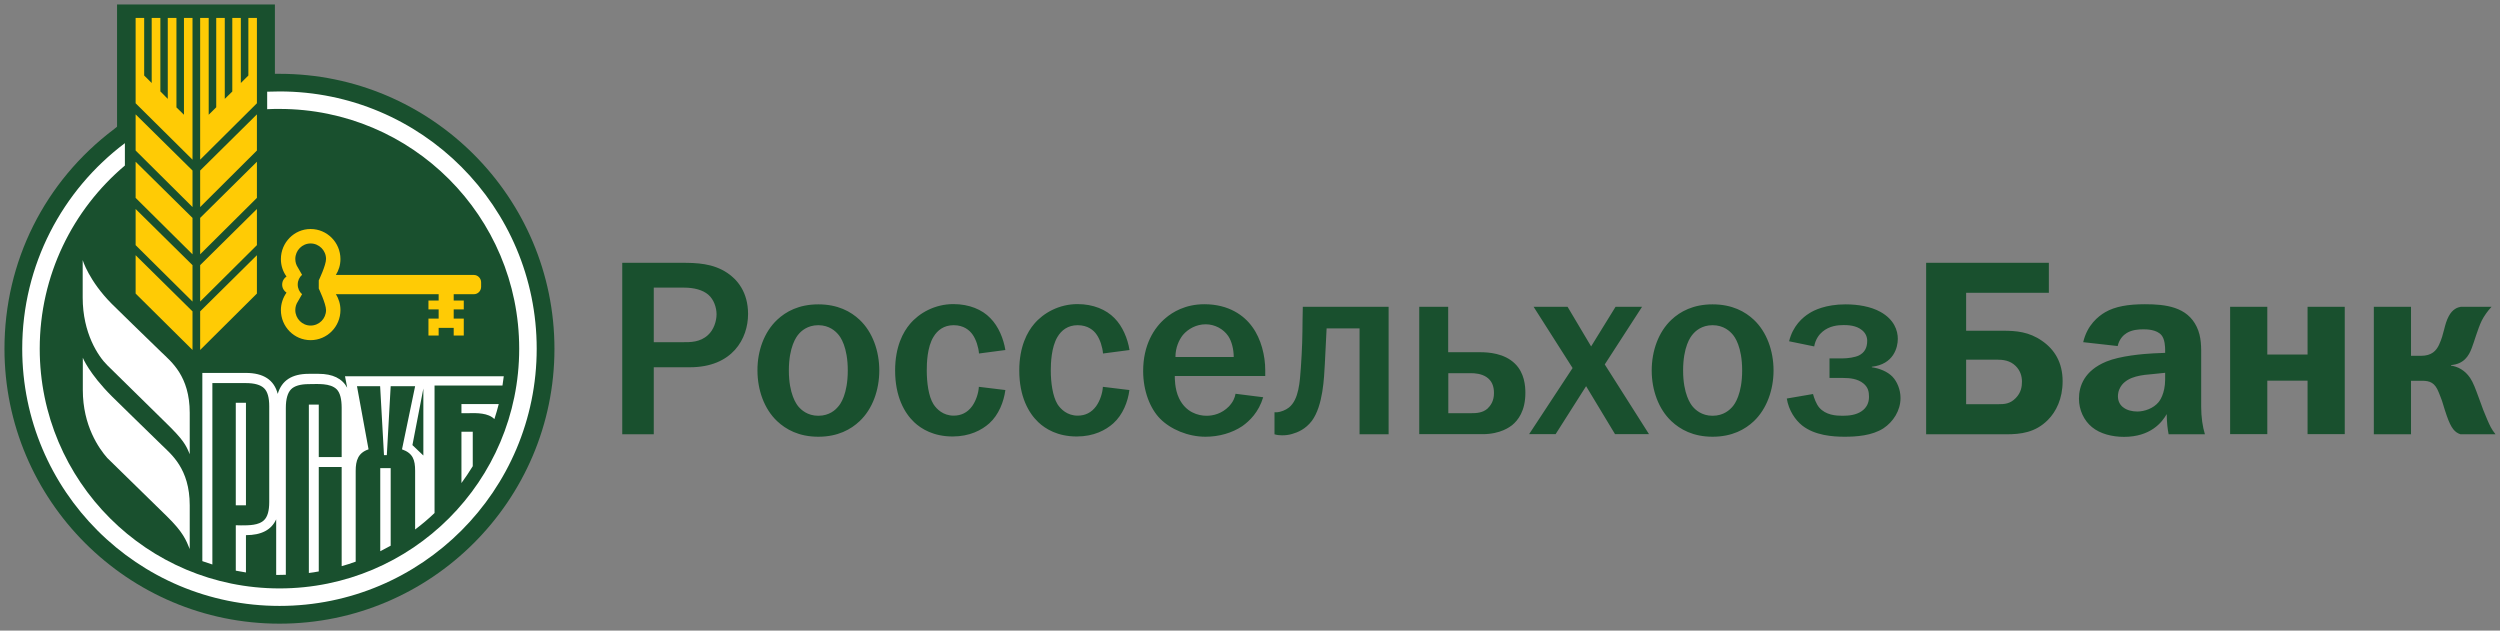 <svg width="559" height="141" viewBox="0 0 559 141" fill="none" xmlns="http://www.w3.org/2000/svg">
<rect x="0" y="0" width="559" height="141" fill="#808080" stroke="none"/>
<path d="M152.454 58.763C155.762 58.763 159.444 58.877 162.637 61.035C164.766 62.444 167.268 65.235 167.268 70.211C167.268 75.677 163.817 82.12 154.237 82.12H146.183V97.108H139.135V58.763H152.454V58.763ZM152.742 76.511C154.295 76.511 156.539 76.569 158.322 74.9C159.559 73.778 160.221 71.88 160.221 70.269C160.221 68.773 159.617 66.961 158.38 65.897C157.143 64.832 155.187 64.314 153 64.314H146.183V76.511H152.742V76.511ZM173.77 71.506C175.726 69.665 178.632 68.054 182.975 68.054C187.348 68.054 190.253 69.665 192.209 71.506C195.114 74.239 196.61 78.496 196.61 82.84C196.61 87.183 195.114 91.441 192.209 94.174C190.253 96.015 187.348 97.654 182.975 97.654C178.632 97.654 175.726 96.015 173.77 94.174C170.865 91.441 169.369 87.183 169.369 82.84C169.34 78.467 170.865 74.239 173.77 71.506V71.506ZM178.516 90.894C179.12 91.613 180.53 92.965 182.975 92.965C185.449 92.965 186.83 91.642 187.434 90.894C187.894 90.405 189.563 88.162 189.563 82.84C189.563 77.518 187.894 75.303 187.434 74.785C186.83 74.066 185.42 72.714 182.975 72.714C180.53 72.714 179.12 74.037 178.516 74.785C178.085 75.303 176.388 77.518 176.388 82.84C176.388 88.133 178.085 90.376 178.516 90.894ZM218.904 79.043C218.789 77.604 218.242 75.907 217.494 74.843C216.804 73.836 215.481 72.714 213.237 72.714C211.051 72.714 209.612 73.836 208.721 75.332C207.311 77.633 207.225 81.2 207.225 82.84C207.225 85.457 207.599 88.593 208.721 90.376C209.44 91.498 210.907 92.937 213.237 92.937C214.905 92.937 216.315 92.275 217.379 90.808C218.213 89.629 218.789 87.96 218.875 86.493L224.801 87.212C224.456 89.83 223.305 92.764 221.234 94.634C219.508 96.187 216.804 97.597 213.007 97.597C208.778 97.597 206.017 95.928 204.406 94.404C202.219 92.332 200.148 88.65 200.148 82.84C200.148 77.431 201.989 74.181 203.456 72.455C205.527 69.981 209.037 67.996 213.179 67.996C216.718 67.996 219.623 69.233 221.435 71.132C223.276 72.973 224.398 75.763 224.801 78.266L218.904 79.043V79.043ZM246.635 79.043C246.52 77.604 245.973 75.907 245.225 74.843C244.564 73.836 243.211 72.714 240.968 72.714C238.782 72.714 237.343 73.836 236.452 75.332C235.071 77.633 234.956 81.2 234.956 82.84C234.956 85.457 235.358 88.593 236.452 90.376C237.171 91.498 238.638 92.937 240.968 92.937C242.636 92.937 244.046 92.275 245.11 90.808C245.944 89.629 246.52 87.96 246.606 86.493L252.532 87.212C252.215 89.83 251.036 92.764 248.965 94.634C247.239 96.187 244.564 97.597 240.766 97.597C236.509 97.597 233.776 95.928 232.165 94.404C229.979 92.332 227.908 88.65 227.908 82.84C227.908 77.431 229.749 74.181 231.216 72.455C233.287 69.981 236.797 67.996 240.939 67.996C244.449 67.996 247.354 69.233 249.195 71.132C251.036 72.973 252.158 75.763 252.56 78.266L246.635 79.043V79.043ZM282.449 88.823C281.443 92.16 279.428 94.116 277.76 95.296C275.516 96.791 272.611 97.654 269.533 97.654C265.678 97.654 261.766 96.015 259.407 93.627C257.221 91.412 255.61 87.528 255.61 82.955C255.61 77.144 258.026 73.289 260.644 71.103C262.168 69.809 265.016 68.025 269.302 68.025C274.739 68.025 278.191 70.528 280.032 73.117C281.988 75.792 282.908 79.532 282.908 82.782V84.077H262.686C262.686 84.393 262.629 86.982 263.636 89.053C265.132 92.189 267.893 92.965 269.792 92.965C271.287 92.965 273.186 92.505 274.768 90.894C275.717 89.887 276.12 88.938 276.264 88.046L282.449 88.823V88.823ZM275.861 79.819C275.861 78.208 275.459 76.367 274.624 75.13C273.56 73.577 271.661 72.512 269.59 72.512C267.462 72.512 265.62 73.577 264.498 74.9C263.607 76.022 262.83 77.748 262.83 79.819H275.861V79.819ZM310.494 68.6V97.108H303.996V73.433H296.629C296.459 77.288 296.343 78.841 296.228 81.488C296.055 84.45 295.853 90.693 293.323 94.116C291.913 95.957 290.185 96.676 288.951 97.021C288.23 97.251 287.454 97.338 286.649 97.338C286.101 97.338 285.527 97.28 284.979 97.108V92.189H285.527C286.361 92.131 287.483 91.7 288.201 91.124C290.445 89.341 290.647 85.314 290.878 82.12C291.166 77.921 291.224 75.418 291.25 71.621L291.307 68.6H310.494V68.6ZM323.815 78.755H330.977C332.817 78.755 336.385 78.985 338.744 81.315C340.873 83.386 341.075 86.292 341.075 87.845C341.075 91.93 339.405 94.001 338.11 95.065C337.651 95.411 335.551 97.079 331.525 97.079H317.342V68.6H323.815V78.755V78.755ZM323.815 92.39H328.906C330.143 92.39 331.467 92.332 332.589 91.383C333.249 90.75 334.054 89.715 334.054 87.903C334.054 86.349 333.596 85.112 332.329 84.278C331.207 83.559 329.797 83.444 328.934 83.444H323.843V92.39H323.815V92.39ZM350.51 68.6L355.774 77.46L361.24 68.6H367.164L358.823 81.488L368.719 97.079H361.124L354.652 86.349L347.833 97.079H341.908L351.632 82.293L342.915 68.6H350.51V68.6ZM373.724 71.506C375.679 69.665 378.587 68.054 382.928 68.054C387.3 68.054 390.208 69.665 392.164 71.506C395.068 74.239 396.565 78.496 396.565 82.84C396.565 87.183 395.039 91.441 392.164 94.174C390.208 96.015 387.3 97.654 382.928 97.654C378.587 97.654 375.679 96.015 373.724 94.174C370.819 91.441 369.322 87.183 369.322 82.84C369.322 78.467 370.819 74.239 373.724 71.506ZM378.471 90.894C379.074 91.613 380.485 92.965 382.928 92.965C385.403 92.965 386.784 91.642 387.416 90.894C387.848 90.405 389.545 88.162 389.545 82.84C389.545 77.518 387.877 75.303 387.416 74.785C386.813 74.066 385.403 72.714 382.928 72.714C380.485 72.714 379.074 74.037 378.471 74.785C378.01 75.303 376.343 77.518 376.343 82.84C376.343 88.133 378.039 90.376 378.471 90.894ZM400.044 76.31C400.88 72.858 403.064 70.959 404.618 70.01C405.567 69.406 408.187 68.054 412.672 68.054C415.464 68.054 418.311 68.543 420.439 69.722C423.575 71.448 424.351 73.951 424.351 75.763C424.351 77.719 423.402 81.459 418.542 82.005V82.12C420.209 82.351 422.052 83.07 423.174 84.249C424.181 85.314 424.956 87.097 424.956 88.996C424.956 91.844 423.286 94.346 421.158 95.756C418.599 97.424 415.06 97.654 412.444 97.654C409.796 97.654 405.798 97.367 402.98 95.152C401.425 93.915 399.957 91.786 399.527 89.111L405.394 88.104C405.625 88.996 406.115 90.348 406.776 91.124C408.244 92.822 410.514 92.965 411.982 92.965C413.451 92.965 415.002 92.793 416.24 91.959C417.362 91.182 417.91 90.117 417.91 88.708C417.91 87.529 417.679 86.579 416.672 85.745C415.377 84.681 413.652 84.508 412.04 84.508H409.078V80.136H412.04C413.162 80.136 414.772 79.906 415.666 79.474C416.846 78.87 417.506 77.863 417.506 76.224C417.506 75.332 417.16 74.469 416.326 73.807C415.031 72.743 413.191 72.685 412.242 72.685C410.947 72.685 409.049 72.858 407.494 74.181C406.834 74.728 405.942 75.792 405.654 77.46L400.044 76.31V76.31ZM458.124 65.465H439.627V73.951H447.853C450.818 73.951 453.665 74.181 456.57 76.195C459.419 78.151 461.202 81.056 461.202 85.256C461.202 89.168 459.734 92.074 457.894 93.915C455.104 96.705 451.911 97.108 448.574 97.108H430.682V58.763H458.124V65.465ZM439.627 90.376H446.846C448.199 90.376 449.436 90.319 450.703 89.024C451.94 87.787 452.11 86.407 452.11 85.342C452.11 84.134 451.767 82.897 450.703 81.833C449.436 80.567 447.795 80.423 446.618 80.423H439.627V90.376V90.376ZM465.805 76.511C466.697 72.656 469.198 70.7 470.723 69.809C472.939 68.514 475.901 68.025 479.613 68.025C484.3 68.025 489.048 68.629 491.177 73.059C492.299 75.361 492.183 77.806 492.183 79.934V90.952C492.183 93.253 492.498 95.382 493.017 97.108H484.906C484.675 95.986 484.502 94.49 484.473 92.591C483.409 94.49 480.819 97.683 474.923 97.683C472.304 97.683 469.601 97.021 467.761 95.497C465.976 94.03 464.854 91.7 464.854 89.139C464.854 86.292 466.091 82.868 470.954 80.855C474.09 79.56 479.181 79.129 481.453 79.014L484.127 78.899V78.294C484.127 77.518 484.07 75.849 483.294 74.929C482.229 73.692 480.101 73.635 479.267 73.635C478.116 73.635 476.706 73.75 475.526 74.469C474.808 74.9 473.859 75.821 473.513 77.374L465.805 76.511V76.511ZM481.626 83.616C478.834 83.846 476.045 84.134 474.462 86.061C474.032 86.608 473.57 87.471 473.57 88.622C473.57 89.859 474.176 90.693 474.808 91.124C475.584 91.728 476.763 92.016 477.885 92.016C479.555 92.016 481.511 91.297 482.633 89.945C482.806 89.772 484.127 88.104 484.127 84.853V83.358L481.626 83.616ZM506.969 68.6V79.273H515.971V68.6H524.287V97.079H515.971V85.112H506.969V97.079H498.656V68.6H506.969V68.6ZM539.101 68.6V79.56H541.345C543.76 79.56 544.766 78.381 545.372 77.087C546.552 74.584 546.494 72.627 547.558 70.672C548.392 69.118 549.514 68.715 550.232 68.6H557.109C556.217 69.55 555.439 70.672 554.922 71.678C554.031 73.519 553.197 76.54 552.678 77.835C552.018 79.618 550.896 81.401 548.046 81.632V81.747C549.572 81.977 551.126 82.753 552.303 84.479C553.024 85.544 553.512 86.924 554.319 89.111C555.095 91.355 555.439 92.131 556.16 93.857C556.734 95.152 557.051 95.928 558 97.108H550.175C548.94 96.705 548.104 95.871 547.097 92.965C546.321 90.75 546.206 89.945 545.689 88.708L545.285 87.701C544.452 85.573 543.33 85.141 541.602 85.141H539.101V97.108H530.788V68.6H539.101V68.6Z" fill="#19502E"/>
<path d="M62.502 139.452C28.587 139.452 1 111.894 1 77.978C1 58.504 9.946 40.582 25.538 28.846L26.171 28.328V1H61.467V16.505H62.502C96.389 16.505 123.975 44.092 123.975 78.007C123.975 111.894 96.389 139.452 62.502 139.452Z" fill="#19502E"/>
<path d="M44.755 78.252L57.446 65.638V57.065L44.755 69.621V78.252ZM44.755 46.298L57.446 33.655V25.572L44.755 38.129V46.298ZM44.755 56.863L57.446 44.248V36.166L44.755 48.722V56.863ZM41.134 25.659L39.452 24.014V4.01H37.513V22.109L35.858 20.434V4.01H33.919V18.558L32.237 16.884V4.01H30.326V23.09L43.045 35.704V4.01H41.134V25.659ZM44.755 67.427L57.446 54.813V46.731L44.755 59.287V67.427ZM30.326 65.638L43.045 78.252V69.621L30.326 57.065V65.638ZM55.535 16.884L53.852 18.558V4.01H51.942V20.463L50.259 22.109V4.01H48.349V23.985L46.666 25.659V4.01H44.755V35.704L57.446 23.09V4.01H55.535V16.884ZM30.326 33.655L43.045 46.298V38.129L30.326 25.572V33.655ZM30.326 44.248L43.045 56.863V48.722L30.326 36.166V44.248ZM30.326 54.813L43.045 67.427V59.287L30.326 46.731V54.813ZM105.981 61.481H75.098C75.754 60.442 76.124 59.23 76.124 57.931C76.124 54.207 73.13 51.205 69.451 51.205C65.773 51.205 62.807 54.236 62.807 57.931C62.807 59.403 63.263 60.731 64.062 61.828C63.491 62.203 63.092 62.867 63.092 63.646C63.092 64.397 63.491 65.061 64.062 65.436C63.292 66.533 62.807 67.889 62.807 69.333C62.807 73.056 65.773 76.058 69.451 76.058C73.13 76.058 76.124 73.056 76.124 69.333C76.124 68.034 75.754 66.792 75.098 65.782H98.082V67.197H95.801V69.188H98.082V71.238H95.801V75.019H98.082V73.316H101.447V75.019H103.7V71.238H101.447V69.188H103.7V67.197H101.447V65.782H105.981C106.865 65.782 107.578 65.032 107.578 64.137V63.127C107.578 62.232 106.837 61.481 105.981 61.481ZM72.902 69.333C72.902 71.238 71.362 72.796 69.451 72.796C67.569 72.796 66.029 71.238 66.029 69.333C66.029 68.64 66.229 67.976 66.6 67.427L67.541 65.782C66.942 65.263 66.571 64.483 66.571 63.617C66.571 62.751 66.942 61.972 67.541 61.452L66.6 59.807C66.229 59.259 66.029 58.624 66.029 57.902C66.029 55.997 67.569 54.438 69.451 54.438C71.333 54.438 72.902 55.997 72.902 57.902C72.902 59.316 71.276 62.694 71.276 62.694V64.512C71.276 64.541 72.902 67.918 72.902 69.333Z" fill="#FFCB05"/>
<path d="M18.489 58.158V66.529C18.489 74.526 21.97 79.675 23.984 81.66C25.163 82.811 37.072 94.548 37.245 94.691C40.956 98.316 41.589 99.495 42.423 101.567V92.304C42.423 84.048 38.252 80.855 36.094 78.755C31.06 73.865 27.723 70.643 24.991 67.939C19.87 62.79 18.489 58.158 18.489 58.158ZM36.094 99.438C31.089 94.519 27.723 91.326 25.02 88.622C19.87 83.473 18.518 79.992 18.518 79.992V87.212C18.518 95.209 22.143 100.301 23.984 102.401C25.163 103.551 37.101 115.23 37.245 115.374C40.956 118.999 41.589 120.725 42.423 122.767V112.987C42.423 104.731 38.223 101.538 36.094 99.438Z" fill="white"/>
<path d="M62.502 20.446C61.581 20.446 60.661 20.475 59.74 20.503V24.416C60.661 24.358 61.553 24.358 62.502 24.358C92.102 24.358 116.093 48.349 116.093 77.978C116.093 107.579 92.102 131.57 62.502 131.57C32.901 131.57 8.882 107.579 8.882 77.978C8.882 61.553 16.275 46.853 27.925 37.015V32.01C13.973 42.509 4.969 59.194 4.969 77.978C4.969 109.736 30.715 135.482 62.502 135.482C94.26 135.482 120.006 109.736 120.006 77.978C120.006 46.22 94.26 20.446 62.502 20.446Z" fill="white"/>
<path d="M103.178 108.01C104.069 106.802 104.904 105.536 105.709 104.242V96.532H103.178V108.01ZM110.542 93.713C110.916 92.591 111.232 91.47 111.52 90.348H103.178V92.39H104.443C106.658 92.332 109.161 92.304 110.542 93.713Z" fill="white"/>
<path d="M54.994 90.06H52.721V112.987H54.994V90.06Z" fill="white"/>
<path d="M54.994 85.659C56.921 85.659 58.274 86.061 59.05 86.809C59.827 87.557 60.201 88.909 60.201 90.837V112.267C60.201 114.195 59.827 115.547 59.05 116.295C57.871 117.474 55.684 117.474 53.872 117.474C53.47 117.445 53.067 117.445 52.722 117.445V127.6C53.47 127.744 54.218 127.888 54.994 128.003V119.66C58.446 119.66 60.69 118.481 61.754 116.122V128.549H62.502C62.962 128.549 63.451 128.549 63.912 128.52V91.21C63.912 89.226 64.314 87.845 65.062 87.068C65.81 86.291 67.162 85.889 69.061 85.889C70.988 85.889 73.836 85.601 75.303 87.068C76.051 87.845 76.396 89.254 76.396 91.21V102.199H71.276V90.463H69.061V128.118C69.809 128.031 70.528 127.916 71.276 127.772V104.414H76.396V126.593C77.46 126.305 78.496 125.96 79.532 125.586V105.277C79.532 102.976 80.078 101.25 82.408 100.473L79.819 86.349H84.997L85.86 101.768H86.493L87.356 86.349H92.822L89.888 100.473C92.333 101.336 92.822 102.832 92.822 105.277V118.395C94.346 117.244 95.784 116.036 97.165 114.712V86.205H112.354C112.469 85.515 112.555 84.853 112.642 84.134H77.144L77.633 86.694C76.511 84.623 74.382 83.588 71.247 83.588H69.032C65.264 83.588 62.991 85.084 62.099 88.075C61.294 84.939 58.906 83.386 54.965 83.386H45.242V125.471C45.99 125.73 46.738 125.989 47.486 126.219V85.659H54.994ZM94.663 101.854L92.218 99.524L94.663 86.867V101.854Z" fill="white"/>
<path d="M85.026 123.256C85.803 122.853 86.579 122.451 87.356 122.019V104.673H85.026V123.256Z" fill="white"/>
</svg>
